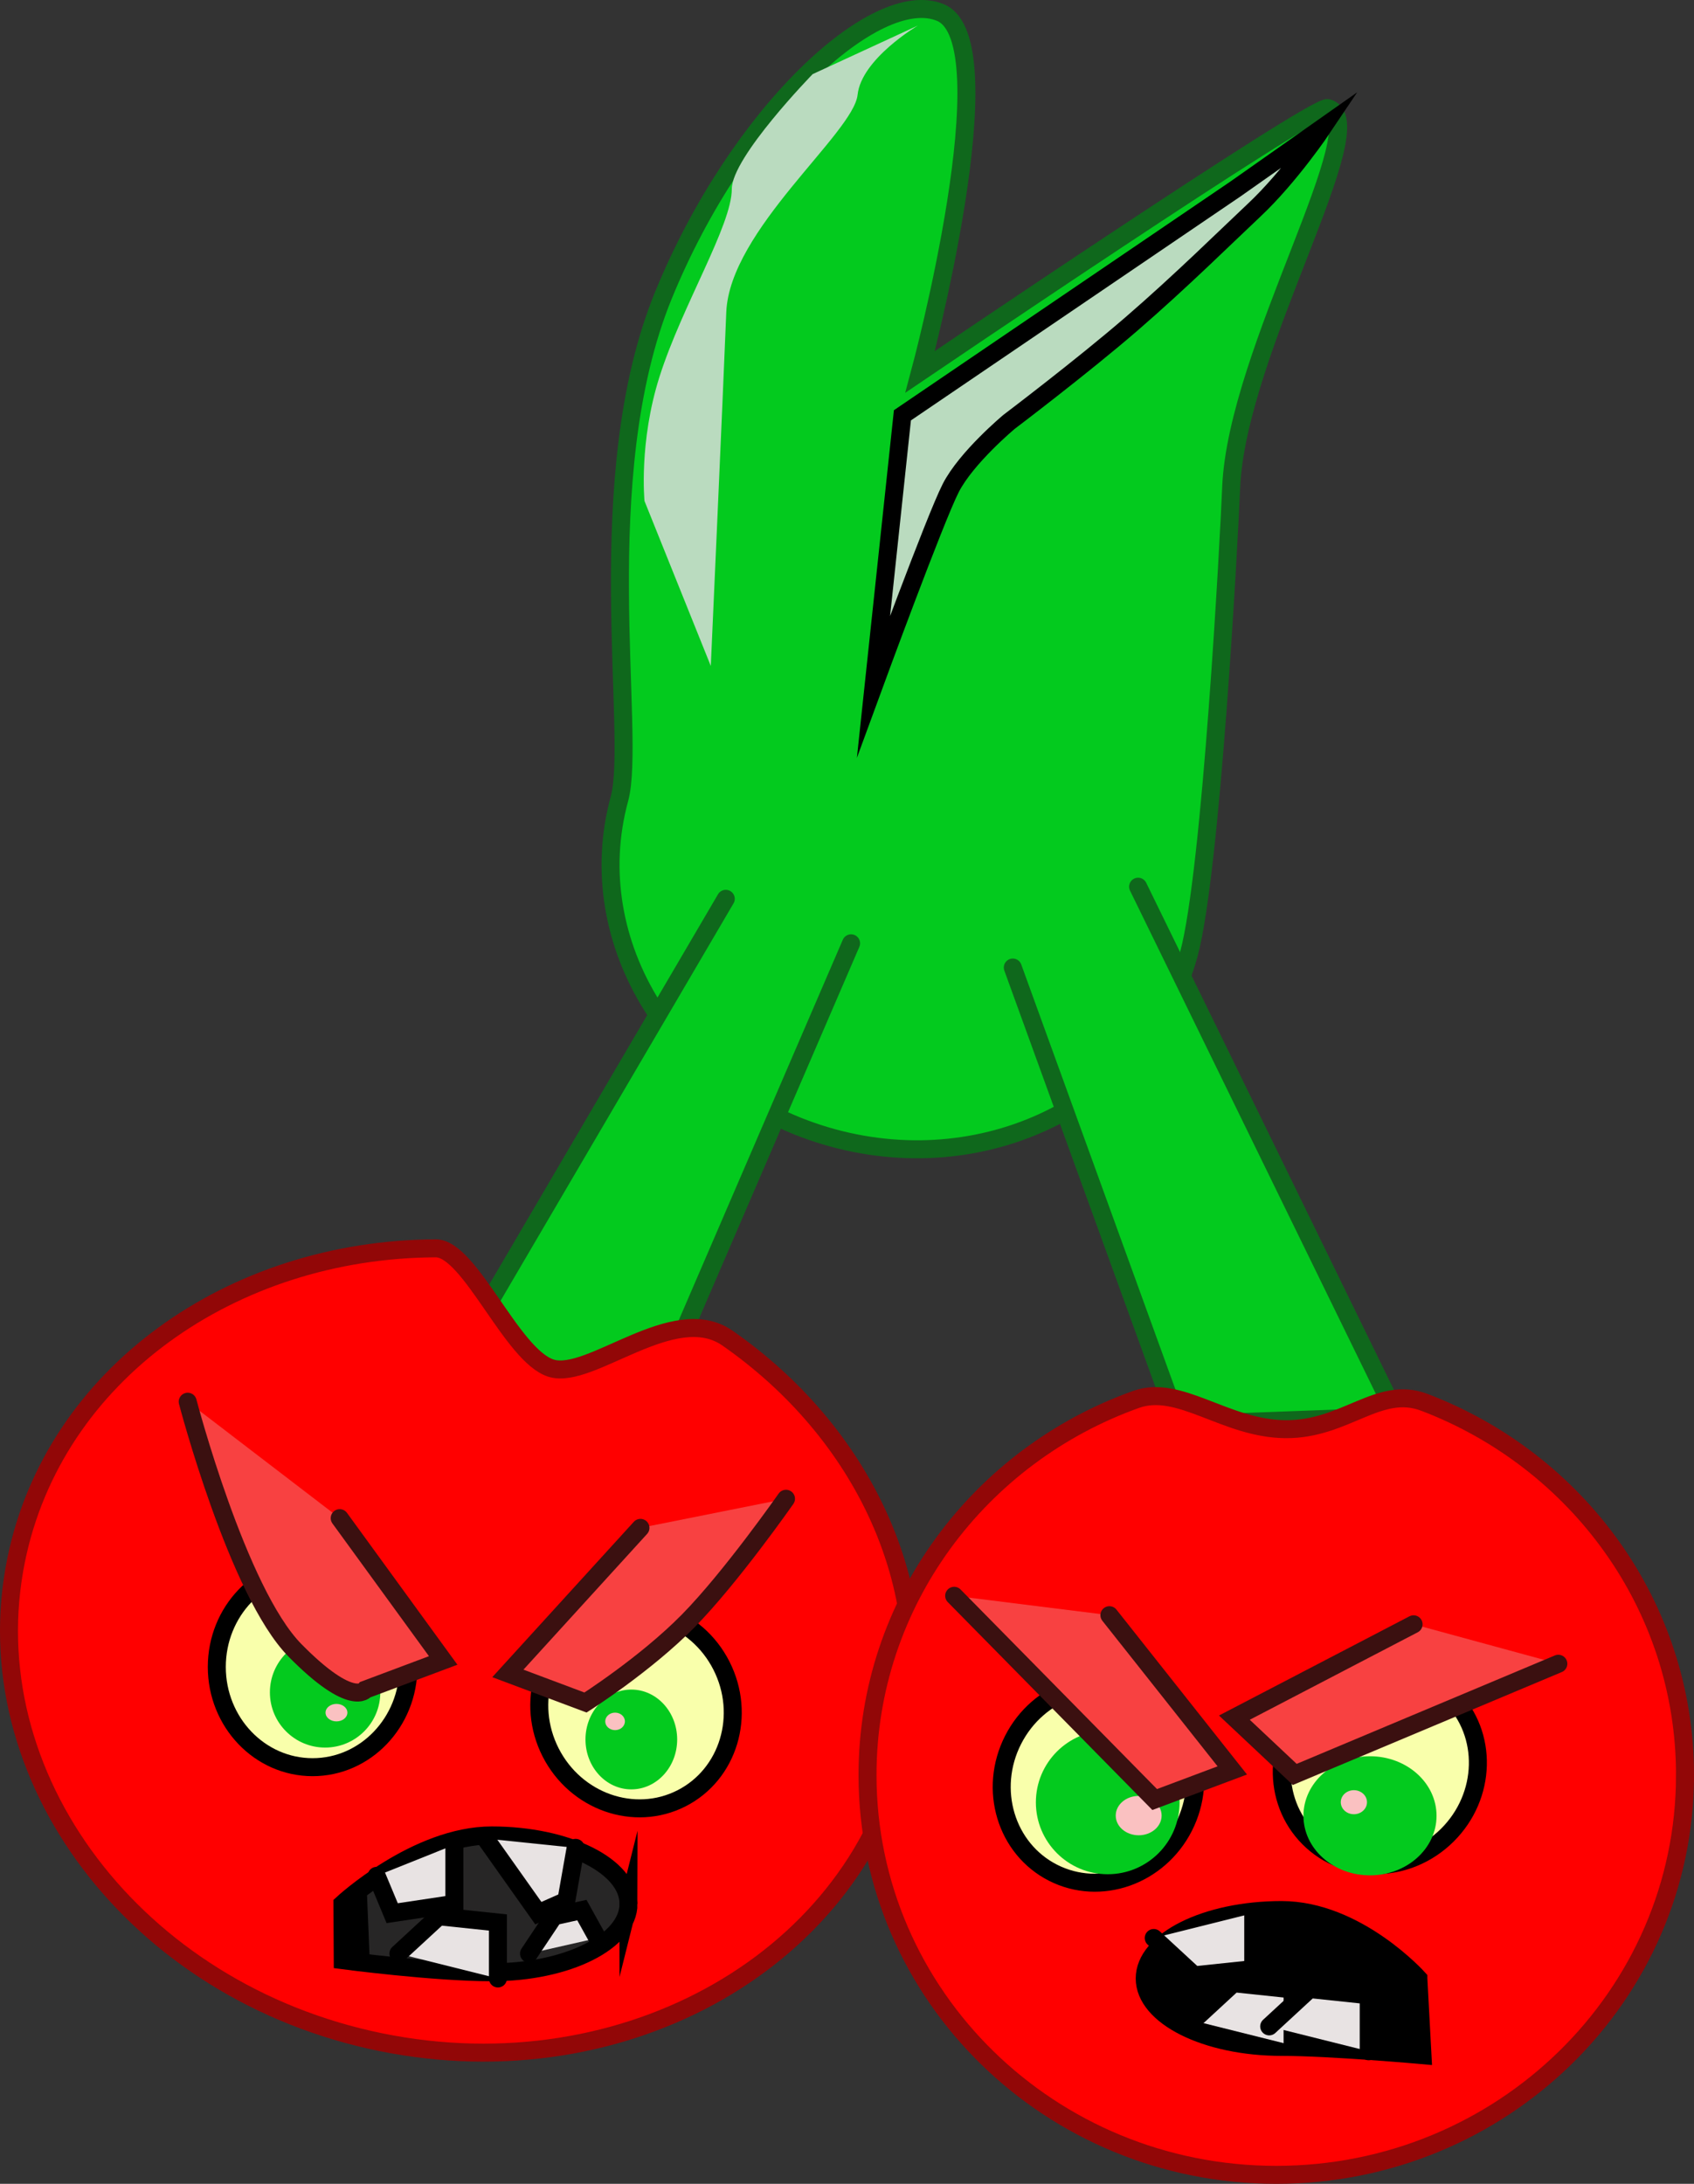 <svg version="1.1" xmlns="http://www.w3.org/2000/svg" xmlns:xlink="http://www.w3.org/1999/xlink" width="141.23" height="182.06" viewBox="0,0,141.23,182.06"><rect x="0" y="0" width="141.23" height="182.06" fill="#333333" stroke="none"/><g transform="translate(-169.385,-88.97)"><g data-paper-data="{&quot;isPaintingLayer&quot;:true}" fill-rule="nonzero" stroke-linejoin="miter" stroke-miterlimit="10" stroke-dasharray="" stroke-dashoffset="0" style="mix-blend-mode: normal"><path d="M268.495,168.533c-3.286,12.03 -16.576,18.88 -29.684,15.299c-13.108,-3.581 -21.069,-16.236 -17.783,-28.266c1.454,-5.322 -2.557,-26.734 3.659,-41.959c6.216,-15.225 17.743,-25.825 23.103,-23.591c5.713,2.381 -1.693,29.954 -1.693,29.954c0,0 32.87,-22.295 33.984,-21.991c4.086,1.116 -7.589,20.247 -8.053,31.635c-0.174,4.257 -1.654,32.04 -3.533,38.918z" fill="#03ca1e" stroke="#0f681c" stroke-width="1.5" stroke-linecap="butt"/><path d="M240.34,167.609l-15.84,36.736l-17.525,-1.348l22.918,-39.095" fill="#03ca1e" stroke="#0f681c" stroke-width="1.5" stroke-linecap="round"/><path d="M264.269,162.891l21.57,44.15l-18.199,0.674l-13.818,-38.084" fill="#03ca1e" stroke="#0f681c" stroke-width="1.5" stroke-linecap="round"/><path d="M244.854,234.12c-3.677,18.036 -23.249,29.274 -43.717,25.102c-20.467,-4.172 -34.079,-22.175 -30.403,-40.211c3.147,-15.439 17.942,-25.897 34.975,-25.971c2.865,-0.013 6.354,8.985 9.633,9.994c3.279,1.009 10.212,-5.626 14.689,-2.512c11.239,7.818 17.452,20.7 14.822,33.598z" fill="#ff0000" stroke="#920707" stroke-width="1.5" stroke-linecap="butt"/><path d="M218.623,223.991c3.932,-1.998 8.815,-0.282 10.907,3.833c2.091,4.115 0.599,9.071 -3.333,11.07c-3.932,1.998 -8.815,0.282 -10.907,-3.833c-2.091,-4.115 -0.599,-9.071 3.333,-11.07z" data-paper-data="{&quot;index&quot;:null}" fill="#f9ffab" stroke="#000000" stroke-width="1.5" stroke-linecap="butt"/><path d="M309.865,236.952c0,18.407 -15.257,33.328 -34.077,33.328c-18.82,0 -34.077,-14.922 -34.077,-33.328c0,-14.389 9.324,-26.649 22.385,-31.315c3.647,-1.303 7.415,2.429 12.441,2.48c5.026,0.051 7.775,-3.694 11.605,-2.236c12.713,4.839 21.724,16.926 21.724,31.071z" fill="#ff0000" stroke="#920707" stroke-width="1.5" stroke-linecap="butt"/><path d="M195.447,219.579c4.411,0 7.987,3.742 7.987,8.358c0,4.616 -3.576,8.358 -7.987,8.358c-4.411,0 -7.987,-3.742 -7.987,-8.358c0,-4.616 3.576,-8.358 7.987,-8.358z" data-paper-data="{&quot;index&quot;:null}" fill="#f9ffab" stroke="#000000" stroke-width="1.5" stroke-linecap="butt"/><path d="M253.845,234.025c2.091,-4.115 6.975,-5.831 10.907,-3.833c3.932,1.998 5.425,6.954 3.333,11.07c-2.091,4.115 -6.975,5.831 -10.907,3.833c-3.932,-1.998 -5.425,-6.955 -3.333,-11.07z" data-paper-data="{&quot;index&quot;:null}" fill="#f9ffab" stroke="#000000" stroke-width="1.5" stroke-linecap="butt"/><path d="M223.118,130.739c0,0 -0.486,-4.906 1.255,-10.376c1.893,-5.946 6.024,-12.608 6.024,-15.642c0,-2.655 6.741,-9.572 6.741,-9.572l8.763,-4.044c0,0 -4.697,2.766 -5.019,5.772c-0.343,3.201 -10.674,11.271 -10.947,18.128c-0.285,7.156 -1.29,29.486 -1.29,29.486z" fill="#badbbf" stroke="none" stroke-width="1.5" stroke-linecap="butt"/><path d="M244.62,123.594l27.771,-18.873l7.28,-5.123c0,0 -2.725,4.074 -5.743,6.906c-2.142,2.01 -6.103,5.922 -10.219,9.477c-4.116,3.556 -10.191,8.153 -10.191,8.153c0,0 -3.557,2.962 -4.867,5.517c-1.31,2.555 -6.437,16.536 -6.437,16.536z" fill="#badbbf" stroke="#000000" stroke-width="1.5" stroke-linecap="butt"/><path d="M278.789,230.633c3.272,-3.256 8.447,-3.36 11.558,-0.233c3.111,3.127 2.98,8.301 -0.292,11.557c-3.272,3.256 -8.447,3.36 -11.558,0.233c-3.111,-3.127 -2.98,-8.301 0.292,-11.557z" data-paper-data="{&quot;index&quot;:null}" fill="#f9ffab" stroke="#000000" stroke-width="1.5" stroke-linecap="butt"/><path d="M201.091,230.058c0,2.541 -2.06,4.602 -4.602,4.602c-2.541,0 -4.602,-2.06 -4.602,-4.602c0,-2.541 2.06,-4.602 4.602,-4.602c2.541,0 4.602,2.06 4.602,4.602z" fill="#03ca1e" stroke="none" stroke-width="1.5" stroke-linecap="butt"/><path d="M225.841,233.985c0,2.298 -1.711,4.16 -3.822,4.16c-2.111,0 -3.822,-1.863 -3.822,-4.16c0,-2.298 1.711,-4.16 3.822,-4.16c2.111,0 3.822,1.863 3.822,4.16z" fill="#03ca1e" stroke="none" stroke-width="1.5" stroke-linecap="butt"/><path d="M267.729,239.228c0,3.309 -2.682,5.991 -5.991,5.991c-3.309,0 -5.991,-2.682 -5.991,-5.991c0,-3.309 2.682,-5.991 5.991,-5.991c3.309,0 5.991,2.682 5.991,5.991z" fill="#03ca1e" stroke="none" stroke-width="1.5" stroke-linecap="butt"/><path d="M289.15,240.348c0,2.741 -2.484,4.964 -5.548,4.964c-3.064,0 -5.548,-2.222 -5.548,-4.964c0,-2.741 2.484,-4.964 5.548,-4.964c3.064,0 5.548,2.222 5.548,4.964z" fill="#03ca1e" stroke="none" stroke-width="1.5" stroke-linecap="butt"/><path d="M197.706,215.534l8.628,11.863l-6.471,2.427c0,0 -1.105,1.591 -5.888,-3.27c-4.784,-4.861 -8.941,-20.727 -8.941,-20.727" fill="#f84141" stroke="#3b1010" stroke-width="1.5" stroke-linecap="round"/><path d="M234.914,213.917c0,0 -4.581,6.555 -8.152,10.184c-3.571,3.628 -8.565,6.803 -8.565,6.803l-6.471,-2.427l11.054,-12.133" data-paper-data="{&quot;index&quot;:null}" fill="#f84141" stroke="#3b1010" stroke-width="1.5" stroke-linecap="round"/><path d="M198.347,231.748c0,0.402 -0.408,0.729 -0.911,0.729c-0.503,0 -0.911,-0.326 -0.911,-0.729c0,-0.402 0.408,-0.729 0.911,-0.729c0.503,0 0.911,0.326 0.911,0.729z" fill="#fac1c1" stroke="none" stroke-width="0" stroke-linecap="butt"/><path d="M221.484,232.477c0,0.402 -0.367,0.729 -0.82,0.729c-0.453,0 -0.82,-0.326 -0.82,-0.729c0,-0.402 0.367,-0.729 0.82,-0.729c0.453,0 0.82,0.326 0.82,0.729z" fill="#fac1c1" stroke="none" stroke-width="1.5" stroke-linecap="butt"/><path d="M266.23,240.332c0,0.906 -0.856,1.64 -1.913,1.64c-1.056,0 -1.913,-0.734 -1.913,-1.64c0,-0.906 0.856,-1.64 1.913,-1.64c1.056,0 1.913,0.734 1.913,1.64z" fill="#fac1c1" stroke="none" stroke-width="1.5" stroke-linecap="butt"/><path d="M283.352,239.215c0,0.553 -0.489,1.002 -1.093,1.002c-0.604,0 -1.093,-0.449 -1.093,-1.002c0,-0.553 0.489,-1.002 1.093,-1.002c0.604,0 1.093,0.449 1.093,1.002z" fill="#fac1c1" stroke="none" stroke-width="1.5" stroke-linecap="butt"/><path d="M261.876,223.623l10.246,12.942l-6.471,2.427l-16.717,-16.986" data-paper-data="{&quot;index&quot;:null}" fill="#f84141" stroke="#3b1010" stroke-width="1.5" stroke-linecap="round"/><path d="M299.305,227.672l-21.974,9.227l-5.035,-4.734l14.941,-7.782" data-paper-data="{&quot;index&quot;:null}" fill="#f84141" stroke="#3b1010" stroke-width="1.5" stroke-linecap="round"/><path d="M221.785,247.688c0,3.15 -5.107,5.704 -11.407,5.704c-4.812,0 -12.418,-1.004 -12.418,-1.004l-0.026,-4.699c0,0 6.144,-5.704 12.444,-5.704c6.3,0 11.407,2.554 11.407,5.704z" fill="#272626" stroke="#000000" stroke-width="1.5" stroke-linecap="butt"/><path d="M287.635,253.91l0.343,6.392c0,0 -7.67,-0.689 -11.75,-0.689c-6.3,0 -11.407,-2.554 -11.407,-5.704c0,-3.15 5.107,-5.704 11.407,-5.704c6.3,0 11.407,5.704 11.407,5.704z" fill="#000000" stroke="#000000" stroke-width="1.5" stroke-linecap="butt"/><path d="M207.267,242.762v4.926l-5.185,0.778l-1.296,-3.111" fill="#e8e3e3" stroke="#000000" stroke-width="1.5" stroke-linecap="round"/><path d="M199.49,253.132l-0.778,-5.704l-0.259,5.444l0.778,-5.963z" fill="none" stroke="#000000" stroke-width="1.5" stroke-linecap="round"/><path d="M202.601,251.836l3.37,-3.111l4.926,0.518v4.667" fill="#e8e3e3" stroke="#000000" stroke-width="1.5" stroke-linecap="round"/><path d="M217.378,243.021l-0.778,4.407l-2.333,1.037l-4.407,-6.222" fill="#e8e3e3" stroke="#000000" stroke-width="1.5" stroke-linecap="round"/><path d="M213.489,251.836l2.074,-3.111l2.333,-0.518l1.296,2.333" fill="#e8e3e3" stroke="#000000" stroke-width="1.5" stroke-linecap="round"/><path d="M268.853,257.416l3.37,-3.111l4.926,0.518v4.667" fill="#e8e3e3" stroke="#000000" stroke-width="1.5" stroke-linecap="round"/><path d="M275.199,257.904l3.37,-3.111l4.926,0.518v4.667" fill="#e8e3e3" stroke="#000000" stroke-width="1.5" stroke-linecap="round"/><path d="M273.869,248.462v4.667l-4.926,0.518l-3.37,-3.111" data-paper-data="{&quot;index&quot;:null}" fill="#e8e3e3" stroke="#000000" stroke-width="1.5" stroke-linecap="round"/></g></g></svg>